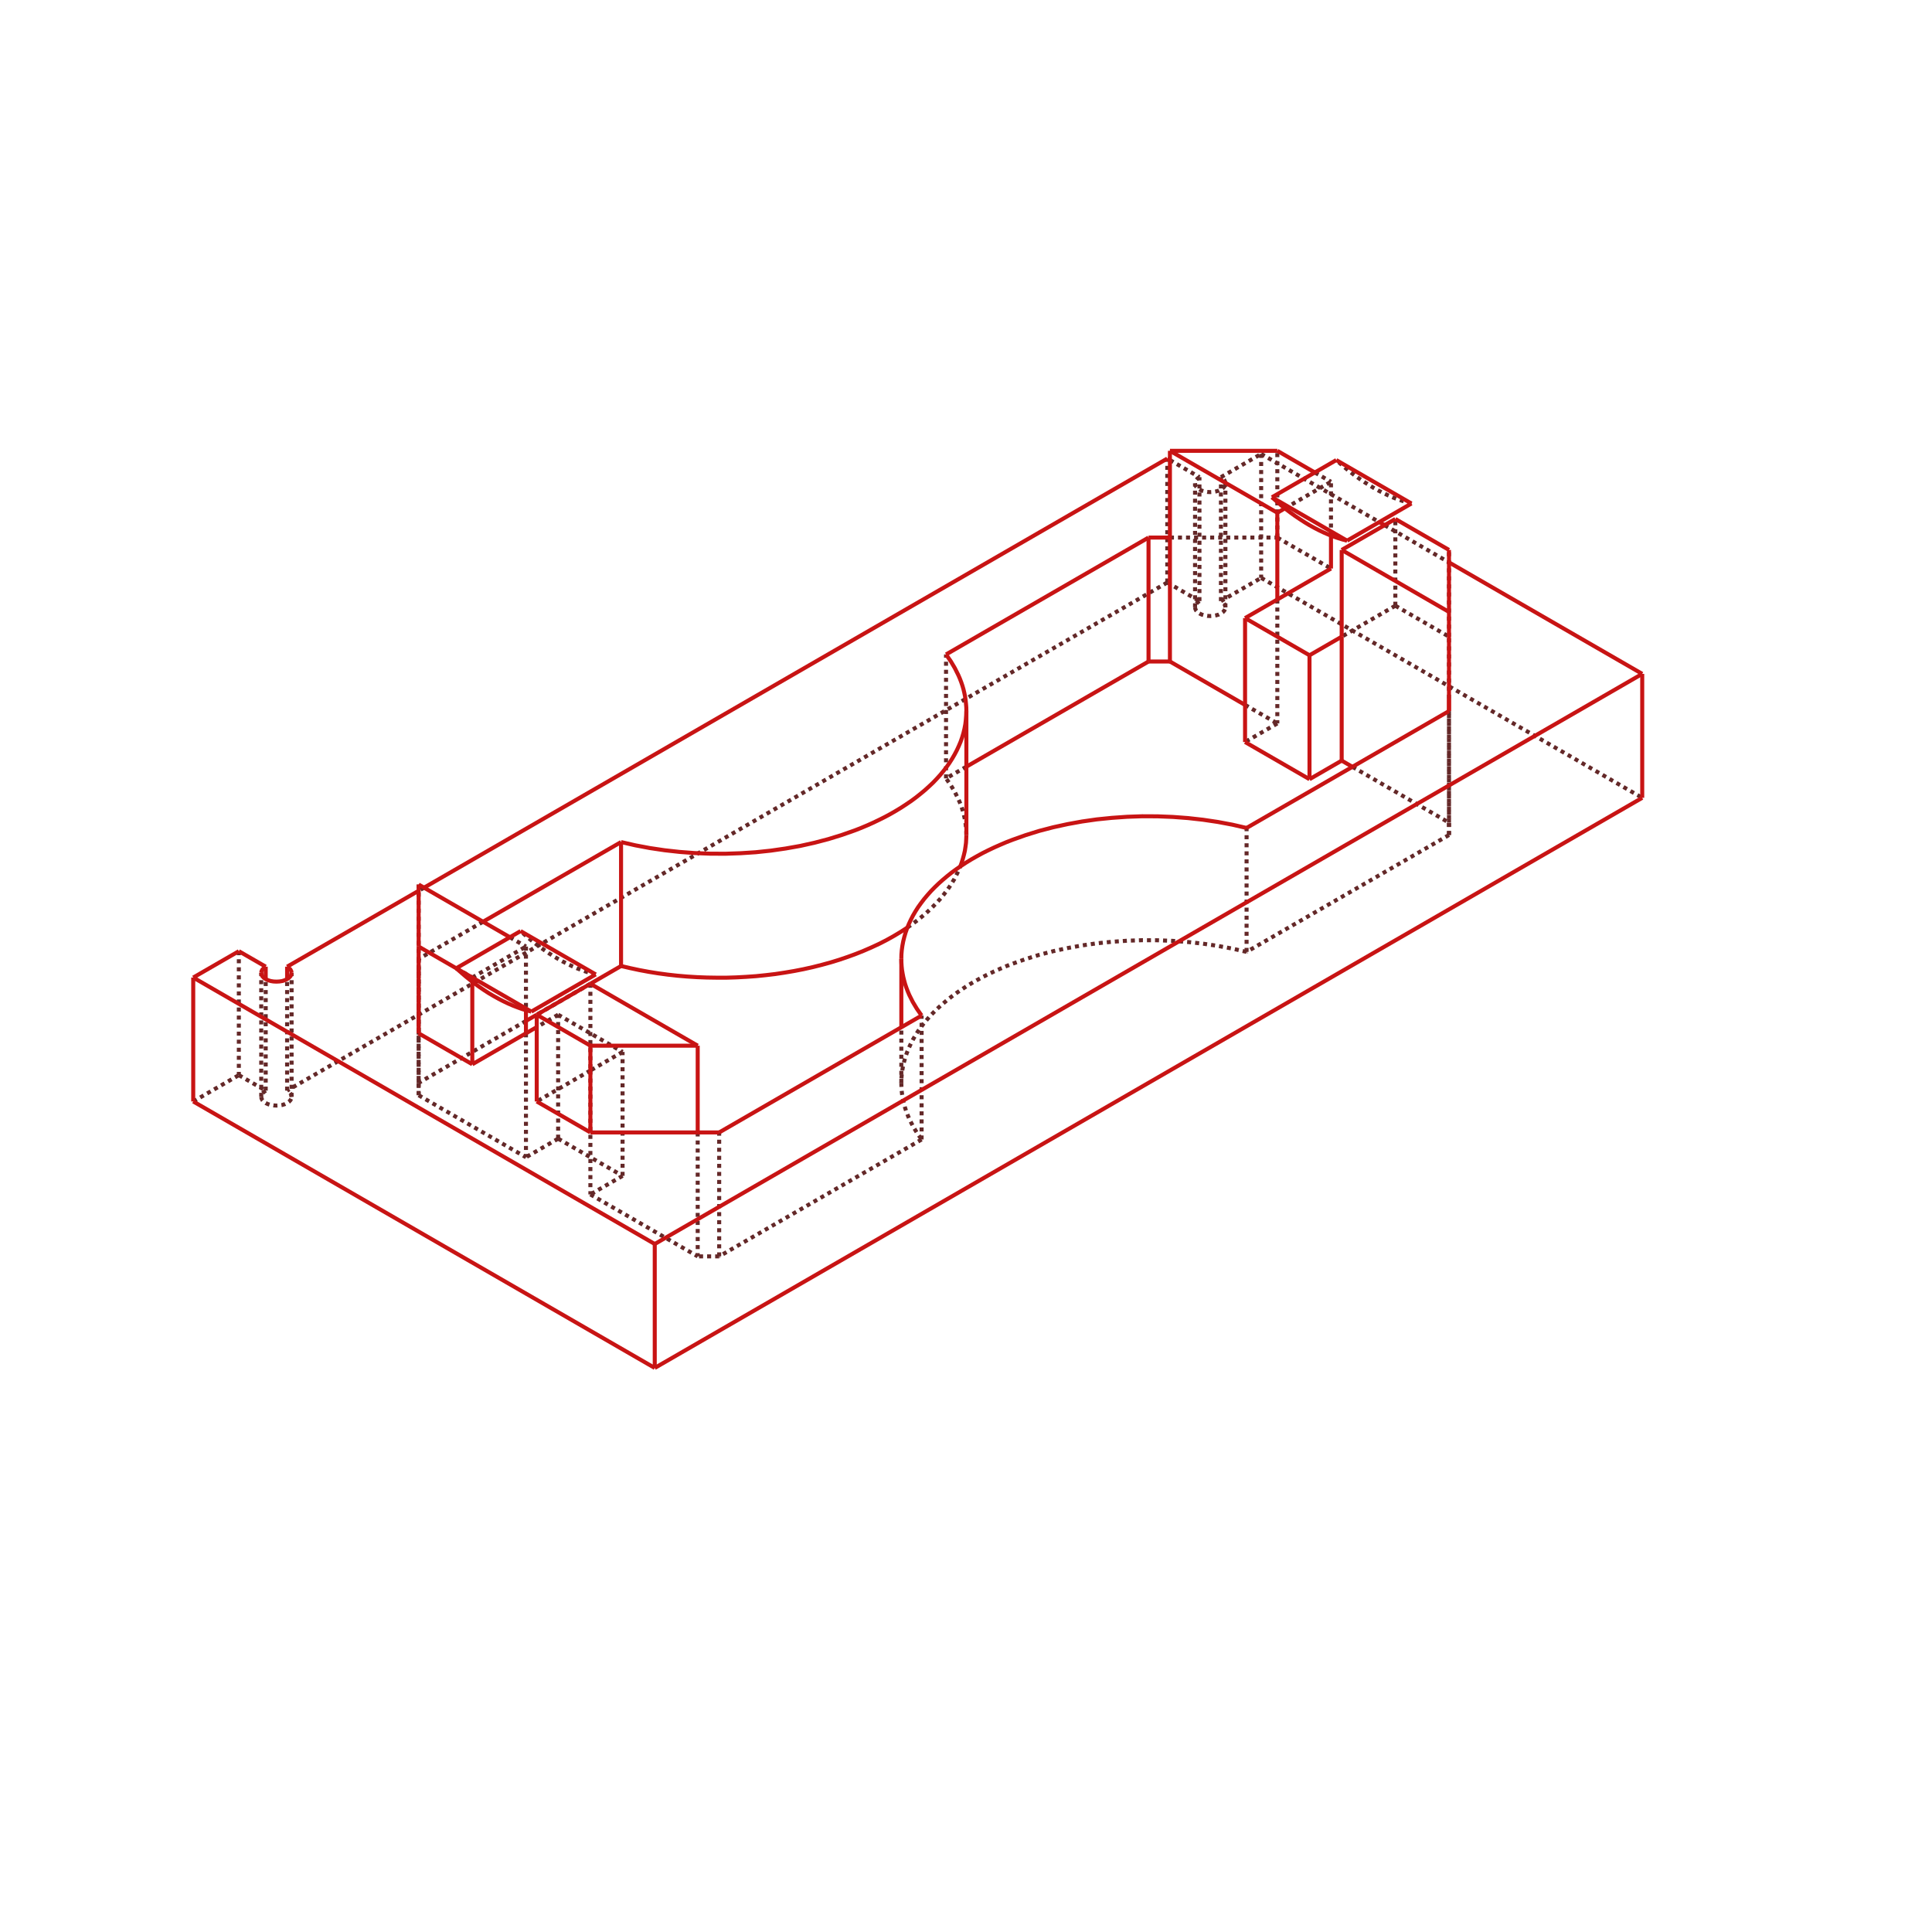 <?xml version="1.0" encoding="UTF-8" standalone="no"?>
<svg
   xmlns:svg="http://www.w3.org/2000/svg"
   xmlns="http://www.w3.org/2000/svg"
   width="480.0"
   height="480.0"

>
    <g transform="scale(18.856, -18.856)   translate(12.092,-11.043)" stroke-width="0.053"  fill="none">
       <!-- hidden lines -->
       <g  stroke="rgb(100,40,40)" fill="none" stroke-dasharray="0.053,0.053" >
			<path d="M4.313,1.755 L4.738,1.511 " />
			<path d="M4.738,3.144 L4.738,1.511 " />
			<path d="M4.738,1.511 L4.313,1.266 " />
			<path d="M5.728,0.939 L7,0.204 " />
			<path d="M7,0.041 L7,0.204 " />
			<path d="M7,0.041 L4.333,-1.499 " />
			<path d="M4.333,-1.499 L4.146,-1.456 L3.954,-1.42 L3.759,-1.391 L3.562,-1.369 L3.362,-1.354 L3.161,-1.346 L2.96,-1.345 L2.759,-1.352 L2.559,-1.366 L2.361,-1.386 L2.165,-1.414 L1.973,-1.449 L1.785,-1.49 L1.601,-1.538 L1.424,-1.593 L1.252,-1.654 L1.169,-1.686 L1.087,-1.721 L1.008,-1.756 L0.93,-1.793 L0.854,-1.831 L0.781,-1.871 L0.709,-1.912 L0.64,-1.954 L0.573,-1.998 L0.509,-2.042 L0.446,-2.088 L0.387,-2.135 L0.33,-2.183 L0.275,-2.232 L0.223,-2.282 L0.174,-2.332 L0.128,-2.384 L0.084,-2.436 L0.043,-2.49 L0.005,-2.543 L-0.03,-2.598 L-0.062,-2.653 L-0.091,-2.709 L-0.117,-2.765 L-0.14,-2.821 L-0.16,-2.878 L-0.177,-2.936 L-0.191,-2.993 L-0.202,-3.051 L-0.21,-3.109 L-0.215,-3.167 L-0.216,-3.225 " />
			<path d="M-0.216,-3.225 L-0.215,-3.273 L-0.212,-3.321 L-0.207,-3.369 L-0.199,-3.417 L-0.19,-3.464 L-0.178,-3.512 L-0.165,-3.559 L-0.149,-3.606 L-0.131,-3.653 L-0.111,-3.7 L-0.065,-3.792 L-0.011,-3.882 L0.051,-3.971 " />
			<path d="M0.051,-3.971 L-2.616,-5.511 " />
			<path d="M-2.616,-5.511 L-2.899,-5.511 " />
			<path d="M-4.313,-4.695 L-2.899,-5.511 " />
			<path d="M-3.889,-4.45 L-4.313,-4.695 " />
			<path d="M-4.738,-3.96 L-3.889,-4.45 " />
			<path d="M-4.738,-3.96 L-5.162,-4.205 " />
			<path d="M-6.576,-3.388 L-5.162,-4.205 " />
			<path d="M-6.576,-3.225 L-6.576,-3.388 " />
			<path d="M-4.313,-1.919 L-5.02,-2.327 " />
			<path d="M-5.162,-2.409 L-6.576,-3.225 " />
			<path d="M-0.136,-1.178 L-0.074,-1.134 L-0.013,-1.089 L0.045,-1.043 L0.1,-0.997 L0.153,-0.949 L0.203,-0.9 L0.251,-0.85 L0.297,-0.8 L0.339,-0.749 L0.379,-0.697 L0.417,-0.644 L0.451,-0.591 L0.483,-0.538 L0.511,-0.483 L0.537,-0.429 L0.561,-0.373 " />
			<path d="M0.641,0.041 L0.64,0.089 L0.636,0.137 L0.631,0.185 L0.624,0.232 L0.614,0.28 L0.603,0.327 L0.589,0.375 L0.573,0.422 L0.555,0.469 L0.535,0.515 L0.489,0.607 L0.435,0.698 L0.373,0.787 " />
			<path d="M0.641,0.941 L0.373,0.787 " />
			<path d="M4.525,3.429 L9.546,0.531 " />
			<path d="M3.995,3.123 L4.525,3.429 " />
			<path d="M3.712,3.123 L3.687,3.106 L3.669,3.086 L3.658,3.064 L3.654,3.041 " />
			<path d="M3.654,3.041 L3.658,3.019 L3.669,2.997 L3.687,2.977 L3.712,2.96 L3.743,2.945 L3.777,2.935 L3.815,2.928 L3.854,2.926 L3.893,2.928 L3.93,2.935 L3.965,2.945 L3.995,2.96 L4.02,2.977 L4.039,2.997 L4.05,3.019 L4.054,3.041 " />
			<path d="M4.054,3.041 L4.05,3.064 L4.039,3.086 L4.02,3.106 L3.995,3.123 " />
			<path d="M3.288,3.368 L3.712,3.123 " />
			<path d="M3.288,3.368 L-8.309,-3.327 " />
			<path d="M-8.591,-3.327 L-8.616,-3.345 L-8.635,-3.365 L-8.646,-3.386 L-8.65,-3.409 " />
			<path d="M-8.65,-3.409 L-8.646,-3.431 L-8.635,-3.453 L-8.616,-3.473 L-8.591,-3.491 L-8.561,-3.505 L-8.526,-3.516 L-8.489,-3.522 L-8.45,-3.524 L-8.411,-3.522 L-8.373,-3.516 L-8.339,-3.505 L-8.309,-3.491 L-8.284,-3.473 L-8.265,-3.453 L-8.254,-3.431 L-8.25,-3.409 " />
			<path d="M-8.25,-3.409 L-8.254,-3.386 L-8.265,-3.365 L-8.284,-3.345 L-8.309,-3.327 " />
			<path d="M-8.945,-3.123 L-8.591,-3.327 " />
			<path d="M-9.546,-3.47 L-8.945,-3.123 " />
			<path d="M4.838,4.345 L5.445,4.695 " />
			<path d="M5.445,3.986 L5.445,4.695 " />
			<path d="M5.233,4.817 L5.445,4.695 " />
			<path d="M4.738,3.96 L4.738,5.103 " />
			<path d="M3.323,3.96 L4.738,3.96 " />
			<path d="M4.738,3.96 L5.445,3.552 " />
			<path d="M-6.505,-0.653 L-6.576,-0.694 " />
			<path d="M3.323,4.981 L3.712,4.756 " />
			<path d="M3.712,4.756 L3.687,4.739 L3.669,4.719 L3.658,4.697 L3.654,4.674 " />
			<path d="M3.654,4.674 L3.658,4.652 L3.669,4.63 L3.687,4.61 L3.712,4.593 L3.743,4.578 L3.777,4.568 L3.815,4.561 L3.854,4.559 L3.893,4.561 L3.93,4.568 L3.965,4.578 L3.995,4.593 L4.02,4.61 L4.039,4.63 L4.05,4.652 L4.054,4.674 " />
			<path d="M4.054,4.674 L4.05,4.697 L4.039,4.719 L4.02,4.739 L3.995,4.756 " />
			<path d="M3.995,4.756 L4.525,5.062 " />
			<path d="M4.525,5.062 L6.081,4.164 " />
			<path d="M6.152,4.123 L7,3.633 " />
			<path d="M-5.728,-1.102 L-6.576,-1.592 " />
			<path d="M-6.576,-1.592 L-6.576,-1.755 " />
			<path d="M-6.576,-1.755 L-6.576,-2.572 " />
			<path d="M-4.738,-2.327 L-5.02,-2.49 " />
			<path d="M-4.738,-2.327 L-3.889,-2.817 " />
			<path d="M-3.889,-2.817 L-4.313,-3.062 " />
			<path d="M-4.313,-3.062 L-5.02,-3.47 " />
			<path d="M7,1.837 L7,2.654 " />
			<path d="M6.293,3.062 L7,2.654 " />
			<path d="M6.293,3.062 L5.586,2.654 " />
			<path d="M0.373,0.787 L0.373,2.42 " />
			<path d="M-8.945,-1.49 L-8.945,-3.123 " />
			<path d="M-8.591,-3.327 L-8.591,-1.858 " />
			<path d="M-8.309,-3.327 L-8.309,-1.858 " />
			<path d="M3.288,3.368 L3.288,5.001 " />
			<path d="M3.712,3.123 L3.712,4.756 " />
			<path d="M3.995,3.123 L3.995,4.756 " />
			<path d="M4.525,5.062 L4.525,3.429 " />
			<path d="M-6.576,-3.225 L-6.576,-1.592 " />
			<path d="M-6.576,-1.755 L-6.576,-3.388 " />
			<path d="M-5.162,-2.572 L-5.162,-4.205 " />
			<path d="M-4.738,-3.96 L-4.738,-2.327 " />
			<path d="M-3.889,-4.45 L-3.889,-2.817 " />
			<path d="M-4.313,-3.062 L-4.313,-4.695 " />
			<path d="M-2.899,-3.878 L-2.899,-5.511 " />
			<path d="M-2.616,-5.511 L-2.616,-3.878 " />
			<path d="M0.051,-3.971 L0.051,-2.338 " />
			<path d="M4.333,-1.499 L4.333,0.134 " />
			<path d="M7,0.041 L7,1.674 " />
			<path d="M7,0.204 L7,1.674 " />
			<path d="M-6.576,-0.612 L-6.576,-1.755 " />
			<path d="M-5.869,-1.892 L-5.869,-1.837 " />
			<path d="M-6.081,-1.715 L-5.869,-1.837 " />
			<path d="M-5.869,-1.837 L-5.162,-1.429 " />
			<path d="M-5.162,-1.429 L-5.162,-2.267 " />
			<path d="M-4.313,-1.919 L-4.313,-3.062 " />
			<path d="M7,2.654 L7,3.797 " />
			<path d="M6.293,3.062 L6.293,4.205 " />
			<path d="M-5.374,-1.306 L-5.162,-1.429 " />
			<path d="M6.505,4.409 L6.445,4.425 L6.384,4.444 L6.322,4.465 L6.26,4.489 L6.198,4.516 L6.136,4.546 L6.073,4.578 L6.01,4.613 L5.948,4.651 L5.885,4.691 L5.823,4.733 L5.76,4.778 L5.698,4.825 L5.637,4.875 L5.515,4.981 " />
			<path d="M-4.243,-1.796 L-4.303,-1.78 L-4.364,-1.762 L-4.426,-1.74 L-4.488,-1.716 L-4.55,-1.689 L-4.612,-1.659 L-4.675,-1.627 L-4.738,-1.592 L-4.8,-1.555 L-4.863,-1.515 L-4.925,-1.472 L-4.988,-1.427 L-5.05,-1.38 L-5.111,-1.331 L-5.233,-1.225 " />
			<path d="M-8.25,-3.409 L-8.25,-1.776 " />
			<path d="M-8.65,-3.409 L-8.65,-1.776 " />
			<path d="M4.054,3.041 L4.054,4.674 " />
			<path d="M3.654,3.041 L3.654,4.674 " />
			<path d="M-0.216,-3.225 L-0.216,-2.493 " />

       </g>

       <!-- solid lines -->
       <g  stroke="rgb(200,20,20)" fill="none">
			<path d="M3.323,2.327 L4.313,1.755 " />
			<path d="M4.738,4.287 L4.738,3.144 " />
			<path d="M3.323,5.103 L4.738,4.287 " />
			<path d="M3.323,2.327 L3.323,3.96 " />
			<path d="M3.323,3.96 L3.323,5.103 " />
			<path d="M4.313,1.266 L5.162,0.776 " />
			<path d="M5.586,1.021 L5.162,0.776 " />
			<path d="M5.586,1.021 L5.728,0.939 " />
			<path d="M-3.909,-1.685 L-4.313,-1.919 " />
			<path d="M-5.02,-2.327 L-5.162,-2.409 " />
			<path d="M-3.909,-1.685 L-3.789,-1.713 L-3.667,-1.739 L-3.543,-1.762 L-3.418,-1.782 L-3.292,-1.799 L-3.165,-1.813 L-3.037,-1.824 L-2.908,-1.832 L-2.779,-1.837 L-2.649,-1.839 L-2.519,-1.839 L-2.39,-1.835 L-2.261,-1.828 L-2.132,-1.819 L-2.005,-1.806 L-1.878,-1.791 L-1.752,-1.772 L-1.628,-1.751 L-1.505,-1.727 L-1.384,-1.7 L-1.265,-1.67 L-1.148,-1.638 L-1.034,-1.603 L-0.922,-1.565 L-0.813,-1.525 L-0.706,-1.482 L-0.603,-1.437 L-0.502,-1.39 L-0.405,-1.34 L-0.312,-1.288 L-0.222,-1.234 L-0.136,-1.178 " />
			<path d="M0.561,-0.373 L0.579,-0.322 L0.595,-0.271 L0.609,-0.219 L0.621,-0.168 L0.629,-0.116 L0.636,-0.064 L0.639,-0.011 L0.641,0.041 " />
			<path d="M3.041,2.327 L0.641,0.941 " />
			<path d="M3.041,2.327 L3.323,2.327 " />
			<path d="M-3.465,-6.981 L9.546,0.531 " />
			<path d="M-9.546,-3.47 L-3.465,-6.981 " />
			<path d="M4.738,4.287 L4.838,4.345 " />
			<path d="M5.445,3.552 L5.445,3.986 " />
			<path d="M5.445,3.552 L4.738,3.144 " />
			<path d="M4.313,1.266 L4.313,2.899 " />
			<path d="M4.738,3.144 L4.313,2.899 " />
			<path d="M3.323,5.103 L4.738,5.103 " />
			<path d="M4.738,5.103 L5.233,4.817 " />
			<path d="M3.041,3.96 L3.323,3.96 " />
			<path d="M3.041,2.327 L3.041,3.96 " />
			<path d="M-3.465,-5.348 L9.546,2.164 " />
			<path d="M-9.546,-1.837 L-3.465,-5.348 " />
			<path d="M-9.546,-1.837 L-8.945,-1.49 " />
			<path d="M-8.945,-1.49 L-8.591,-1.694 " />
			<path d="M-8.591,-1.694 L-8.616,-1.712 L-8.635,-1.732 L-8.646,-1.753 L-8.65,-1.776 " />
			<path d="M-8.65,-1.776 L-8.646,-1.798 L-8.635,-1.82 L-8.616,-1.84 L-8.591,-1.858 L-8.561,-1.872 L-8.526,-1.883 L-8.489,-1.889 L-8.45,-1.891 L-8.411,-1.889 L-8.373,-1.883 L-8.339,-1.872 L-8.309,-1.858 L-8.284,-1.84 L-8.265,-1.82 L-8.254,-1.798 L-8.25,-1.776 " />
			<path d="M-8.25,-1.776 L-8.254,-1.753 L-8.265,-1.732 L-8.284,-1.712 L-8.309,-1.694 " />
			<path d="M3.288,5.001 L-6.505,-0.653 " />
			<path d="M-6.576,-0.694 L-8.309,-1.694 " />
			<path d="M3.288,5.001 L3.323,4.981 " />
			<path d="M6.081,4.164 L6.152,4.123 " />
			<path d="M7,3.633 L9.546,2.164 " />
			<path d="M3.041,3.96 L0.373,2.42 " />
			<path d="M-3.909,-0.052 L-3.721,-0.095 L-3.53,-0.131 L-3.335,-0.16 L-3.137,-0.182 L-2.938,-0.197 L-2.737,-0.205 L-2.535,-0.206 L-2.334,-0.199 L-2.134,-0.186 L-1.936,-0.165 L-1.741,-0.137 L-1.549,-0.103 L-1.36,-0.061 L-1.177,-0.013 L-0.999,0.042 L-0.828,0.102 L-0.744,0.135 L-0.663,0.169 L-0.583,0.205 L-0.506,0.242 L-0.43,0.28 L-0.356,0.32 L-0.285,0.361 L-0.216,0.403 L-0.149,0.447 L-0.084,0.491 L-0.022,0.537 L0.037,0.584 L0.095,0.632 L0.149,0.681 L0.201,0.73 L0.25,0.781 L0.297,0.833 L0.34,0.885 L0.381,0.938 L0.419,0.992 L0.454,1.047 L0.486,1.102 L0.515,1.157 L0.541,1.213 L0.565,1.27 L0.585,1.327 L0.602,1.384 L0.616,1.442 L0.627,1.5 L0.634,1.558 L0.639,1.616 L0.641,1.674 " />
			<path d="M0.641,1.674 L0.64,1.722 L0.636,1.77 L0.631,1.818 L0.624,1.865 L0.614,1.913 L0.603,1.96 L0.589,2.008 L0.573,2.055 L0.555,2.102 L0.535,2.148 L0.489,2.24 L0.435,2.331 L0.373,2.42 " />
			<path d="M-3.909,-0.052 L-5.728,-1.102 " />
			<path d="M-6.576,-2.572 L-5.869,-2.98 " />
			<path d="M-5.02,-2.49 L-5.162,-2.572 " />
			<path d="M-5.162,-2.572 L-5.869,-2.98 " />
			<path d="M-5.02,-3.47 L-4.313,-3.878 " />
			<path d="M-2.616,-3.878 L-2.899,-3.878 " />
			<path d="M-2.899,-3.878 L-4.313,-3.878 " />
			<path d="M0.051,-2.338 L-2.616,-3.878 " />
			<path d="M4.333,0.134 L4.146,0.177 L3.954,0.213 L3.759,0.242 L3.562,0.264 L3.362,0.279 L3.161,0.287 L2.96,0.288 L2.759,0.281 L2.559,0.267 L2.361,0.247 L2.165,0.219 L1.973,0.184 L1.785,0.143 L1.601,0.095 L1.424,0.04 L1.252,-0.021 L1.169,-0.053 L1.087,-0.088 L1.008,-0.123 L0.93,-0.16 L0.854,-0.198 L0.781,-0.238 L0.709,-0.279 L0.64,-0.321 L0.573,-0.365 L0.509,-0.409 L0.446,-0.455 L0.387,-0.502 L0.33,-0.55 L0.275,-0.599 L0.223,-0.649 L0.174,-0.699 L0.128,-0.751 L0.084,-0.803 L0.043,-0.857 L0.005,-0.91 L-0.03,-0.965 L-0.062,-1.02 L-0.091,-1.076 L-0.117,-1.132 L-0.14,-1.188 L-0.16,-1.245 L-0.177,-1.303 L-0.191,-1.36 L-0.202,-1.418 L-0.21,-1.476 L-0.215,-1.534 L-0.216,-1.592 " />
			<path d="M-0.216,-1.592 L-0.215,-1.64 L-0.212,-1.688 L-0.207,-1.736 L-0.199,-1.784 L-0.19,-1.831 L-0.178,-1.879 L-0.165,-1.926 L-0.149,-1.973 L-0.131,-2.02 L-0.111,-2.067 L-0.065,-2.159 L-0.011,-2.249 L0.051,-2.338 " />
			<path d="M7,1.674 L4.333,0.134 " />
			<path d="M7,1.674 L7,1.837 " />
			<path d="M5.586,2.654 L5.162,2.409 " />
			<path d="M4.313,2.899 L5.162,2.409 " />
			<path d="M5.162,0.776 L5.162,2.409 " />
			<path d="M-3.465,-5.348 L-3.465,-6.981 " />
			<path d="M9.546,2.164 L9.546,0.531 " />
			<path d="M-9.546,-1.837 L-9.546,-3.47 " />
			<path d="M-8.591,-1.858 L-8.591,-1.694 " />
			<path d="M-8.309,-1.858 L-8.309,-1.694 " />
			<path d="M-3.909,-1.685 L-3.909,-0.052 " />
			<path d="M7,1.674 L7,1.837 " />
			<path d="M5.586,2.654 L5.586,1.021 " />
			<path d="M-6.576,-2.572 L-6.576,-1.429 " />
			<path d="M-6.576,-0.612 L-6.576,-1.429 " />
			<path d="M-5.869,-2.98 L-5.869,-1.892 " />
			<path d="M-6.576,-1.429 L-6.081,-1.715 " />
			<path d="M-5.162,-2.267 L-5.162,-2.572 " />
			<path d="M-5.02,-3.47 L-5.02,-2.327 " />
			<path d="M-5.02,-2.327 L-4.313,-1.919 " />
			<path d="M-4.313,-3.878 L-4.313,-2.735 " />
			<path d="M-5.02,-2.327 L-4.313,-2.735 " />
			<path d="M-2.899,-2.735 L-4.313,-2.735 " />
			<path d="M-2.899,-2.735 L-2.899,-3.878 " />
			<path d="M7,2.98 L7,3.797 " />
			<path d="M7,1.837 L7,2.98 " />
			<path d="M6.293,4.205 L7,3.797 " />
			<path d="M5.586,3.797 L6.293,4.205 " />
			<path d="M5.586,3.797 L5.586,2.654 " />
			<path d="M-6.576,-0.612 L-5.374,-1.306 " />
			<path d="M-4.313,-1.919 L-2.899,-2.735 " />
			<path d="M5.586,3.797 L7,2.98 " />
			<path d="M5.657,3.919 L5.596,3.935 L5.535,3.954 L5.474,3.975 L5.412,3.999 L5.35,4.026 L5.287,4.056 L5.225,4.088 L5.162,4.123 L5.099,4.161 L5.037,4.201 L4.974,4.243 L4.912,4.288 L4.85,4.335 L4.788,4.385 L4.667,4.491 " />
			<path d="M4.667,4.491 L5.657,3.919 " />
			<path d="M5.657,3.919 L6.505,4.409 " />
			<path d="M4.667,4.491 L5.515,4.981 " />
			<path d="M5.515,4.981 L6.505,4.409 " />
			<path d="M-6.081,-1.715 L-5.091,-2.286 " />
			<path d="M-5.091,-2.286 L-5.152,-2.27 L-5.213,-2.252 L-5.274,-2.23 L-5.336,-2.206 L-5.398,-2.179 L-5.461,-2.149 L-5.523,-2.117 L-5.586,-2.082 L-5.649,-2.045 L-5.711,-2.005 L-5.774,-1.962 L-5.836,-1.917 L-5.898,-1.87 L-5.96,-1.82 L-6.081,-1.715 " />
			<path d="M-5.233,-1.225 L-4.243,-1.796 " />
			<path d="M-5.091,-2.286 L-4.243,-1.796 " />
			<path d="M-6.081,-1.715 L-5.233,-1.225 " />
			<path d="M0.641,0.041 L0.641,1.674 " />
			<path d="M-0.216,-2.493 L-0.216,-1.592 " />

       </g>
    </g>
    
</svg>
